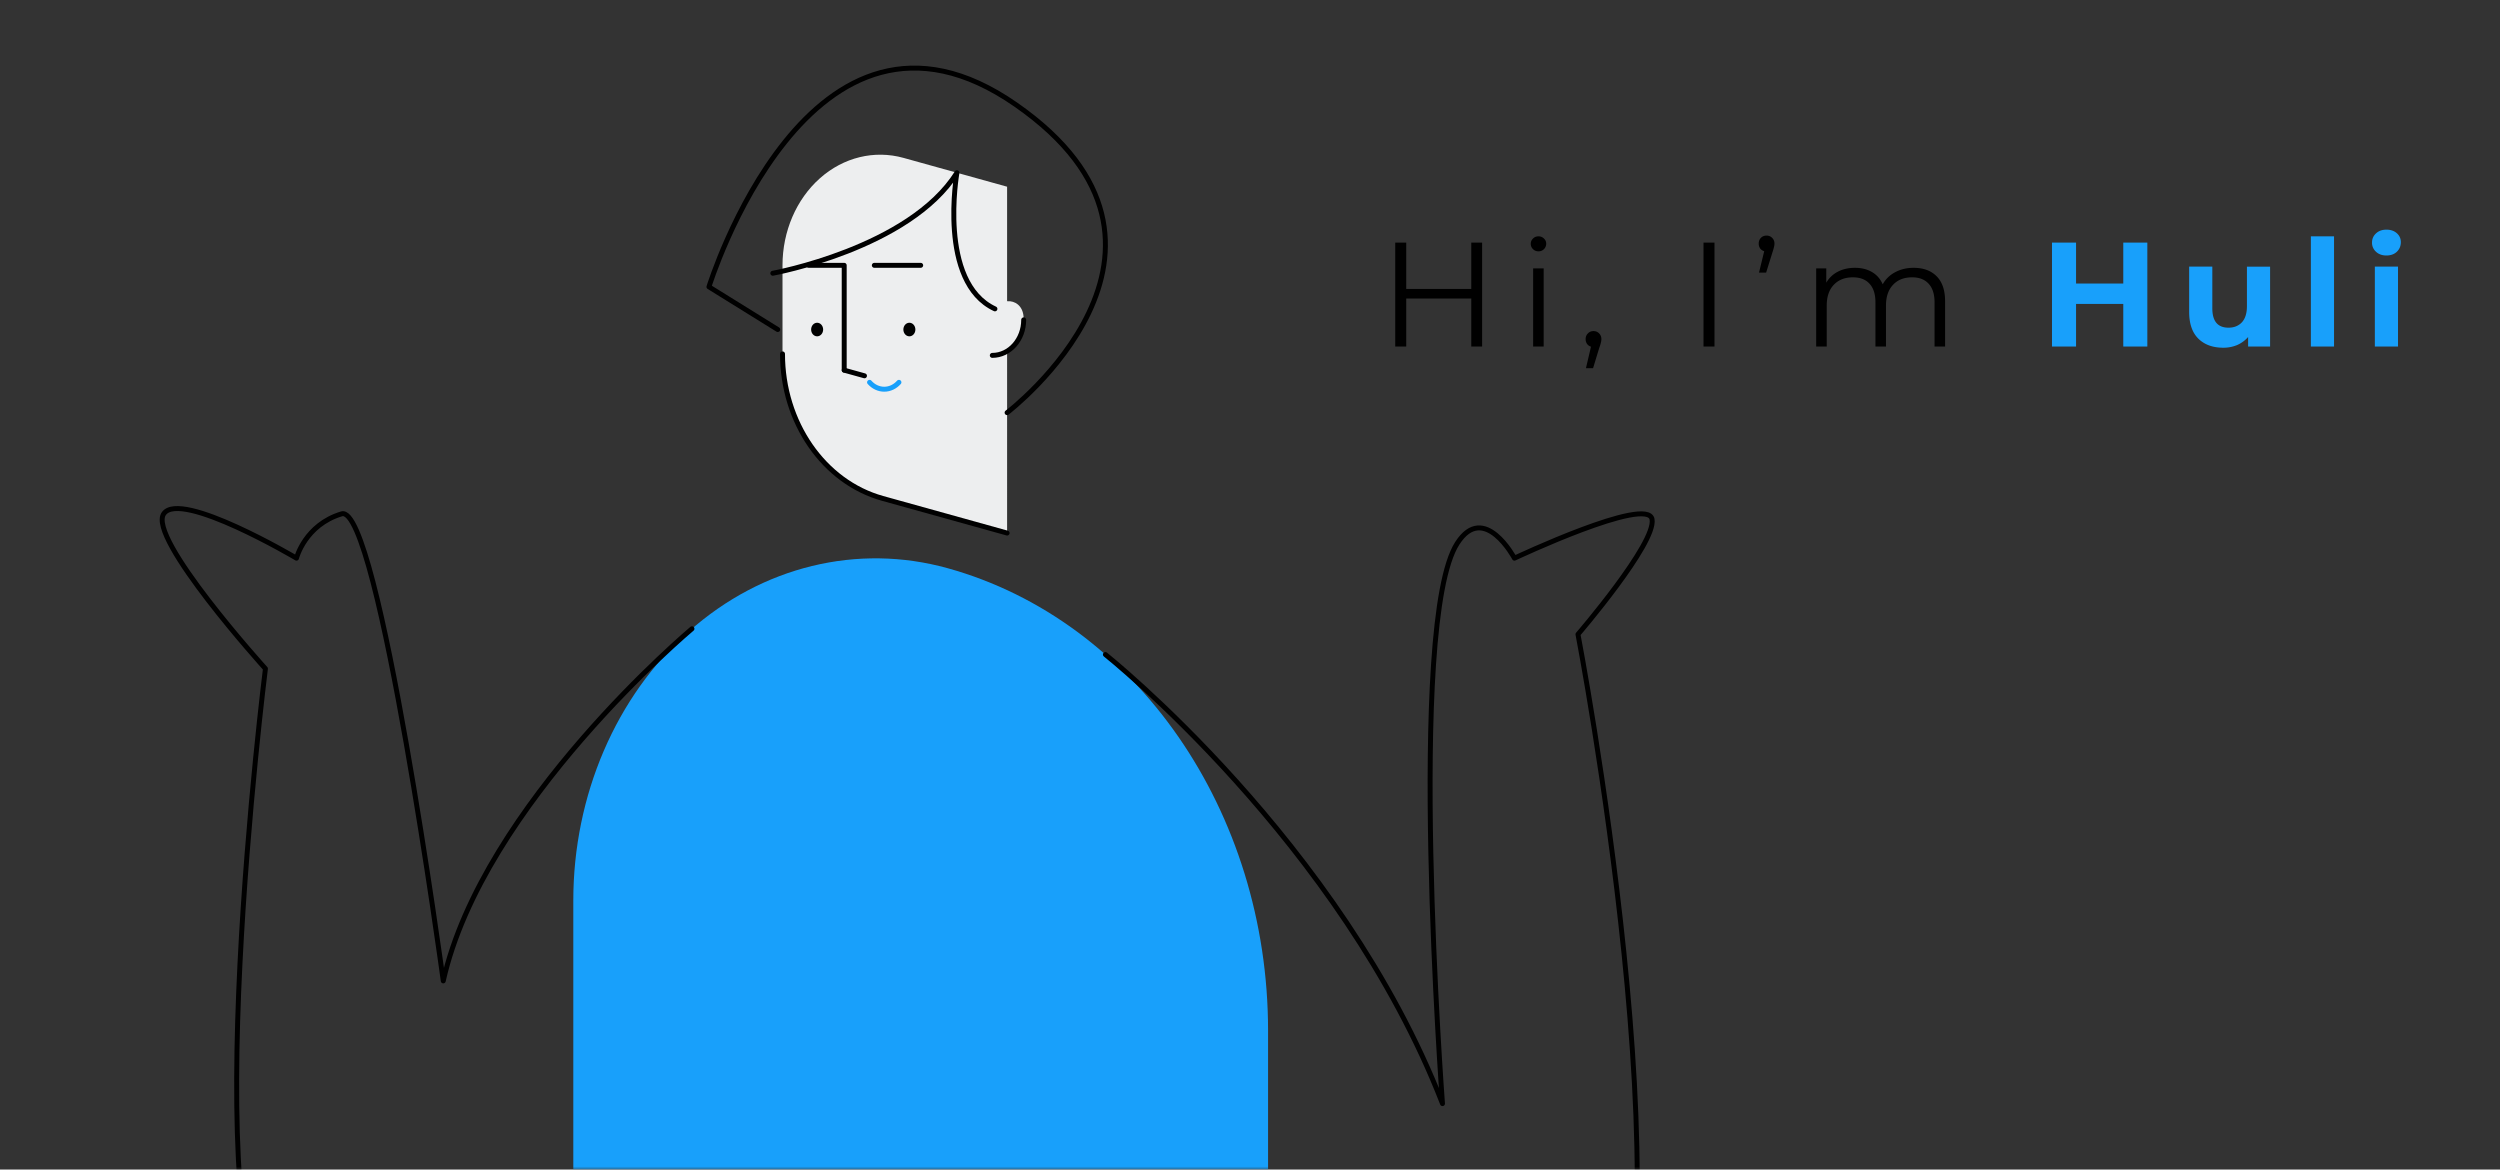 <svg width="404" height="189" fill="none" xmlns="http://www.w3.org/2000/svg"><rect width="100%" height="100%" fill="#333333" stroke="none"/><mask id="a" maskUnits="userSpaceOnUse" x="0" y="0" width="404" height="189"><path fill="#fff" d="M0 0h404v189H0z"/></mask><g mask="url(#a)"><path d="M126.453 42.877V57.19c0 11.07 6.675 20.708 16.17 23.35l20.124 5.599V30.172l-16.733-4.656c-4.712-1.31-9.694-.097-13.513 3.292-3.818 3.388-6.048 8.576-6.048 14.069z" fill="#EDEEEF"/><path d="M126.453 57.191c0 11.07 6.675 20.708 16.17 23.35l20.124 5.599" stroke="#000" stroke-width=".8" stroke-linecap="round" stroke-linejoin="round"/><path d="M146.955 54.351c.536 0 .97-.492.97-1.098 0-.607-.434-1.099-.97-1.099s-.971.492-.971 1.099c0 .606.435 1.098.971 1.098zm-14.905 0c.536 0 .97-.492.97-1.098 0-.607-.434-1.099-.97-1.099s-.971.492-.971 1.099c0 .606.435 1.098.971 1.098z" fill="#000"/><path d="M136.423 59.806v-16.93h-5.735m18.095.001h-7.492" stroke="#000" stroke-width=".8" stroke-linecap="round" stroke-linejoin="round"/><path d="M160.356 51.55v5.88c2.802 0 5.073-2.571 5.073-5.742 0-.177-.007-.35-.021-.523-.284-3.566-5.052-3.194-5.052.386z" fill="#EDEEEF"/><path d="M160.356 57.43c2.802 0 5.073-2.571 5.073-5.742" stroke="#000" stroke-width=".8" stroke-linecap="round" stroke-linejoin="round"/><path d="M140.519 61.784c.63.713 1.484 1.113 2.375 1.113s1.745-.4 2.375-1.113" stroke="#18A0FB" stroke-width=".8" stroke-linecap="round" stroke-linejoin="round"/><path d="M136.423 59.82l3.276.91" stroke="#000" stroke-width=".8" stroke-linecap="round" stroke-linejoin="round"/><path d="M92.646 145.53v89.716l112.274 31.238v-99.92c0-35.43-21.367-66.282-51.761-74.738-14.576-4.055-29.989-.301-41.801 10.182-11.812 10.483-18.712 26.531-18.712 43.522z" fill="#18A0FB"/><path d="M125.684 53.252l-11.118-6.9s16.25-52.668 49.605-29.433c33.355 23.236-1.424 49.764-1.424 49.764" stroke="#000" stroke-width=".8" stroke-linecap="round" stroke-linejoin="round"/><path d="M124.886 44.157s22.07-4.027 29.756-16.24c0 0-3.127 17.684 6.137 21.996m17.856 55.861s38.049 30.29 54.47 72.568c0 0-5.816-77.773 2.395-90.553 4.334-6.746 9.236 2.412 9.236 2.412s21.553-10.157 22.237-6.285C267.657 87.79 255 102.505 255 102.505s18.473 96.273 4.105 123.769c-14.369 27.496-87.237-27.34-87.237-27.34m-60.048-97.325s-33.803 28.358-40.188 56.904c0 0-10.492-77.261-16.422-75.477-5.93 1.784-7.298 7.165-7.298 7.165s-18.701-11.075-21.438-7.195c-2.737 3.88 16.42 25.05 16.42 25.05s-11.589 92.329 1.825 104.82c28.28 26.334 47.927-11.36 47.927-11.36" stroke="#000" stroke-width=".8" stroke-linecap="round" stroke-linejoin="round"/><path d="M239.511 39.2V56h-1.752v-7.752h-10.512V56h-1.776V39.2h1.776v7.488h10.512V39.2h1.752zm8.243 4.176h1.704V56h-1.704V43.376zm.864-2.76c-.352 0-.648-.12-.888-.36s-.36-.528-.36-.864c0-.32.12-.6.36-.84s.536-.36.888-.36.648.12.888.36c.24.224.36.496.36.816 0 .352-.12.648-.36.888s-.536.36-.888.36zm8.893 12.888c.368 0 .672.128.912.384.24.24.36.544.36.912 0 .192-.032.4-.096.624-.048.224-.128.48-.24.768l-1.008 3.312h-1.152l.816-3.48a1.23 1.23 0 01-.624-.432 1.327 1.327 0 01-.24-.792c0-.368.12-.672.36-.912.24-.256.544-.384.912-.384zM275.286 39.2h1.776V56h-1.776V39.2zm10.195-1.128c.368 0 .672.128.912.384.24.24.36.544.36.912 0 .192-.032.4-.096.624a8.35 8.35 0 01-.216.744l-1.032 3.312h-1.152l.84-3.456a1.23 1.23 0 01-.648-.432 1.327 1.327 0 01-.24-.792c0-.384.12-.696.36-.936.24-.24.544-.36.912-.36zm23.758 5.208c1.584 0 2.824.456 3.72 1.368.912.912 1.368 2.256 1.368 4.032V56h-1.704v-7.152c0-1.312-.32-2.312-.96-3-.624-.688-1.512-1.032-2.664-1.032-1.312 0-2.344.408-3.096 1.224-.752.8-1.128 1.912-1.128 3.336V56h-1.704v-7.152c0-1.312-.32-2.312-.96-3-.624-.688-1.52-1.032-2.688-1.032-1.296 0-2.328.408-3.096 1.224-.752.8-1.128 1.912-1.128 3.336V56h-1.704V43.376h1.632v2.304a4.553 4.553 0 011.872-1.776c.8-.416 1.72-.624 2.76-.624 1.056 0 1.968.224 2.736.672.784.448 1.368 1.112 1.752 1.992A4.86 4.86 0 01306.239 44c.88-.48 1.88-.72 3-.72z" fill="#000"/><path d="M347.009 39.2V56h-3.888v-6.888h-7.632V56h-3.888V39.2h3.888v6.624h7.632V39.2h3.888zm19.838 3.888V56h-3.552v-1.536a5.096 5.096 0 01-1.776 1.296 5.722 5.722 0 01-2.232.432c-1.696 0-3.04-.488-4.032-1.464s-1.488-2.424-1.488-4.344v-7.296h3.744v6.744c0 2.08.872 3.12 2.616 3.12.896 0 1.616-.288 2.16-.864.544-.592.816-1.464.816-2.616v-6.384h3.744zm6.589-4.896h3.744V56h-3.744V38.192zm10.339 4.896h3.744V56h-3.744V43.088zm1.872-1.8c-.688 0-1.248-.2-1.68-.6a1.946 1.946 0 01-.648-1.488c0-.592.216-1.088.648-1.488.432-.4.992-.6 1.68-.6s1.248.192 1.68.576c.432.384.648.864.648 1.44 0 .624-.216 1.144-.648 1.56-.432.4-.992.6-1.68.6z" fill="#18A0FB"/></g></svg>